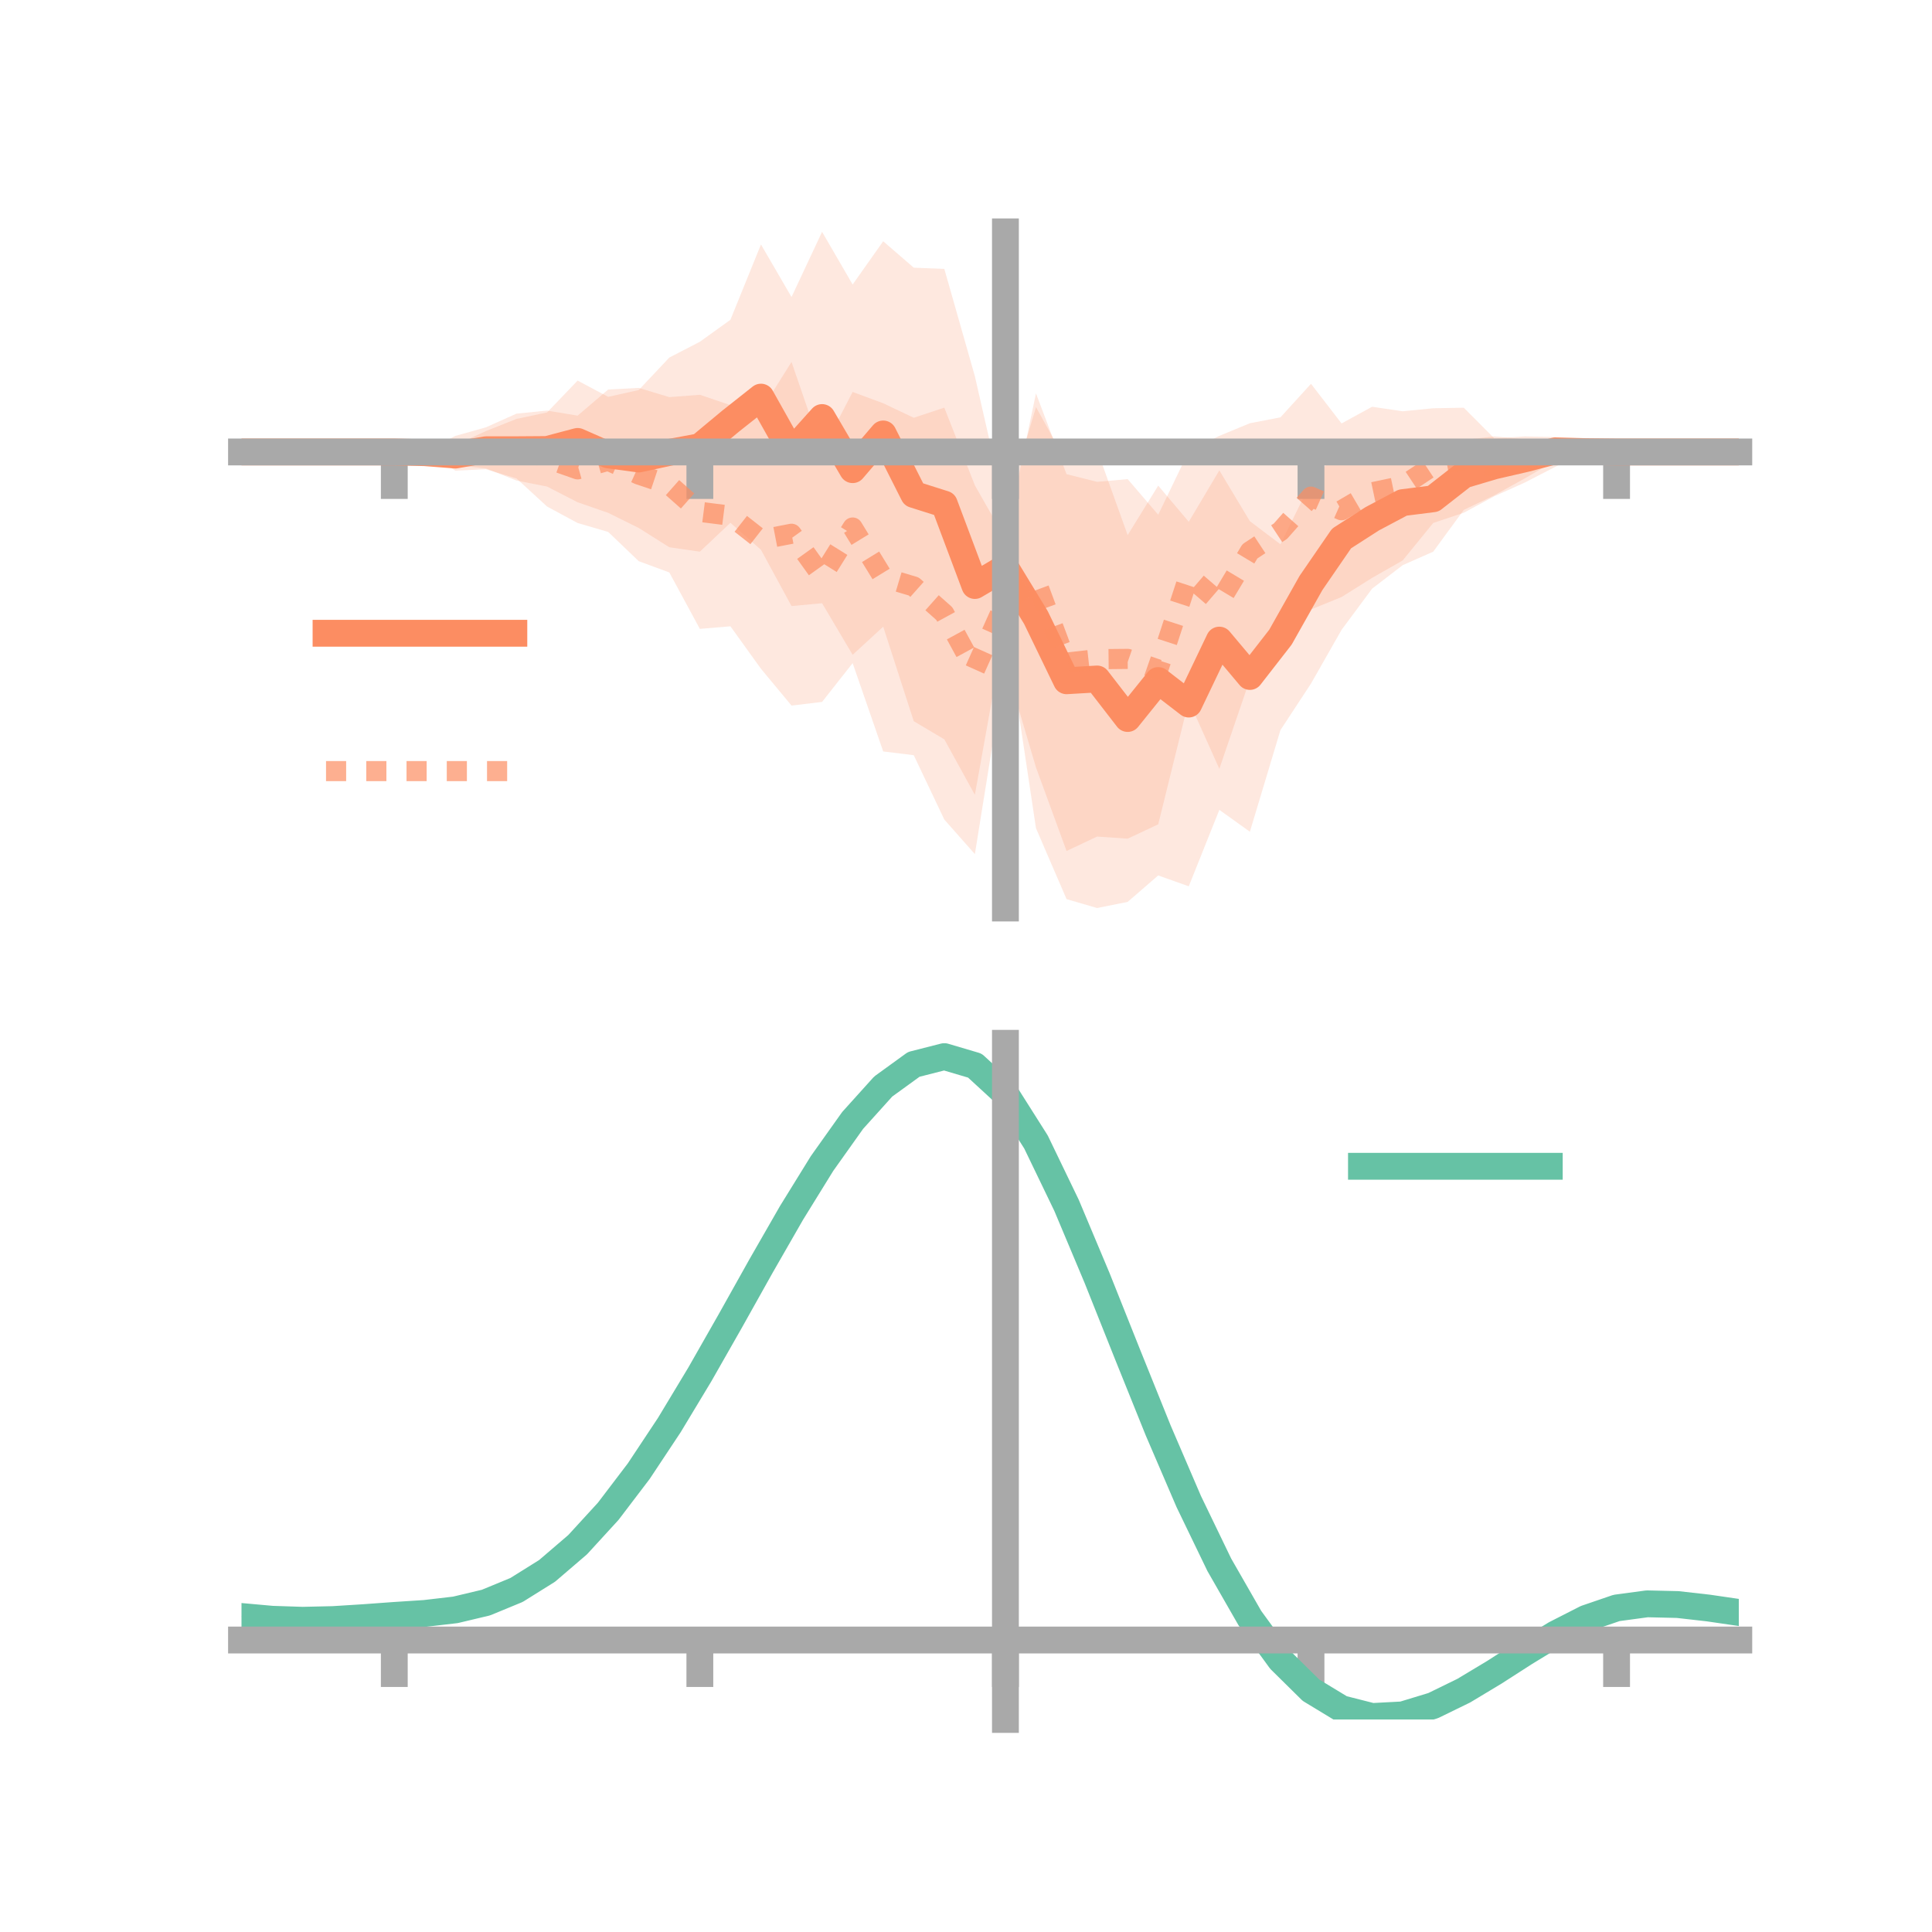 <?xml version="1.0" encoding="utf-8" standalone="no"?>
<!DOCTYPE svg PUBLIC "-//W3C//DTD SVG 1.1//EN"
  "http://www.w3.org/Graphics/SVG/1.1/DTD/svg11.dtd">
<!-- Created with matplotlib (https://matplotlib.org/) -->
<svg height="144pt" version="1.1" viewBox="0 0 144 144" width="144pt" xmlns="http://www.w3.org/2000/svg" xmlns:xlink="http://www.w3.org/1999/xlink">
 <defs>
  <style type="text/css">*{stroke-linecap:butt;stroke-linejoin:round;}</style>
 </defs>
 <g id="figure_1">
  <g id="patch_1">
   <path d="M 0 144 
L 144 144 
L 144 0 
L 0 0 
z
" style="fill:none;"/>
  </g>
  <g id="axes_1">
   <g id="patch_2">
    <path d="M 18 67.68 
L 129.6 67.68 
L 129.6 17.28 
L 18 17.28 
z
" style="fill:none;"/>
   </g>
   <g id="PolyCollection_1">
    <path clip-path="url(#pde6e21930c)" d="M 18 33.686 
L 18 33.686 
L 20.278 33.686 
L 22.555 33.686 
L 24.833 33.686 
L 27.11 33.686 
L 29.388 33.686 
L 31.665 33.477 
L 33.943 33.17 
L 36.22 32.128 
L 38.498 31.223 
L 40.776 30.742 
L 43.053 28.366 
L 45.331 29.579 
L 47.608 29.071 
L 49.886 26.651 
L 52.163 25.474 
L 54.441 23.836 
L 56.718 18.221 
L 58.996 22.139 
L 61.273 17.28 
L 63.551 21.206 
L 65.829 17.981 
L 68.106 19.952 
L 70.384 20.041 
L 72.661 28.039 
L 74.939 38.028 
L 77.216 30.338 
L 79.494 34.464 
L 81.771 33.535 
L 84.049 39.885 
L 86.327 36.196 
L 88.604 38.892 
L 90.882 35.059 
L 93.159 38.847 
L 95.437 40.567 
L 97.714 35.949 
L 99.992 33.324 
L 102.269 33.468 
L 104.547 32.8 
L 106.824 33.232 
L 109.102 32.788 
L 111.38 32.526 
L 113.657 32.743 
L 115.935 32.875 
L 118.212 33.527 
L 120.49 33.686 
L 122.767 33.686 
L 125.045 33.686 
L 127.322 33.686 
L 129.6 33.686 
L 129.6 33.686 
L 129.6 33.686 
L 127.322 33.686 
L 125.045 33.686 
L 122.767 33.686 
L 120.49 33.686 
L 118.212 33.8 
L 115.935 34.327 
L 113.657 35.652 
L 111.38 36.916 
L 109.102 38.004 
L 106.824 41.118 
L 104.547 42.125 
L 102.269 43.875 
L 99.992 46.946 
L 97.714 50.949 
L 95.437 54.418 
L 93.159 61.993 
L 90.882 60.361 
L 88.604 66.06 
L 86.327 65.251 
L 84.049 67.221 
L 81.771 67.68 
L 79.494 67.015 
L 77.216 61.73 
L 74.939 46.562 
L 72.661 59.242 
L 70.384 55.106 
L 68.106 53.754 
L 65.829 46.709 
L 63.551 48.805 
L 61.273 44.961 
L 58.996 45.172 
L 56.718 40.978 
L 54.441 38.966 
L 52.163 41.119 
L 49.886 40.789 
L 47.608 39.352 
L 45.331 38.225 
L 43.053 37.436 
L 40.776 36.266 
L 38.498 35.816 
L 36.22 34.917 
L 33.943 34.665 
L 31.665 34.002 
L 29.388 33.686 
L 27.11 33.686 
L 24.833 33.686 
L 22.555 33.686 
L 20.278 33.686 
L 18 33.686 
z
" style="fill:#fc8d62;fill-opacity:0.2;"/>
   </g>
   <g id="PolyCollection_2">
    <path clip-path="url(#pde6e21930c)" d="M 18 33.686 
L 18 33.686 
L 20.278 33.686 
L 22.555 33.686 
L 24.833 33.686 
L 27.11 33.686 
L 29.388 33.686 
L 31.665 33.683 
L 33.943 32.489 
L 36.22 31.85 
L 38.498 30.83 
L 40.776 30.603 
L 43.053 30.98 
L 45.331 29.033 
L 47.608 28.911 
L 49.886 29.599 
L 52.163 29.425 
L 54.441 30.195 
L 56.718 30.602 
L 58.996 26.978 
L 61.273 33.61 
L 63.551 29.213 
L 65.829 30.057 
L 68.106 31.137 
L 70.384 30.384 
L 72.661 36.174 
L 74.939 40.174 
L 77.216 29.321 
L 79.494 35.342 
L 81.771 35.914 
L 84.049 35.711 
L 86.327 38.366 
L 88.604 33.636 
L 90.882 32.487 
L 93.159 31.546 
L 95.437 31.107 
L 97.714 28.607 
L 99.992 31.561 
L 102.269 30.317 
L 104.547 30.655 
L 106.824 30.429 
L 109.102 30.388 
L 111.38 32.676 
L 113.657 32.528 
L 115.935 32.578 
L 118.212 33.685 
L 120.49 33.686 
L 122.767 33.686 
L 125.045 33.686 
L 127.322 33.686 
L 129.6 33.686 
L 129.6 33.686 
L 129.6 33.686 
L 127.322 33.686 
L 125.045 33.686 
L 122.767 33.686 
L 120.49 33.686 
L 118.212 33.687 
L 115.935 34.787 
L 113.657 35.964 
L 111.38 36.985 
L 109.102 38.219 
L 106.824 38.98 
L 104.547 41.774 
L 102.269 43.072 
L 99.992 44.498 
L 97.714 45.426 
L 95.437 48.078 
L 93.159 50.64 
L 90.882 57.303 
L 88.604 52.226 
L 86.327 61.441 
L 84.049 62.509 
L 81.771 62.353 
L 79.494 63.428 
L 77.216 57.199 
L 74.939 49.502 
L 72.661 63.659 
L 70.384 61.086 
L 68.106 56.288 
L 65.829 56.009 
L 63.551 49.425 
L 61.273 52.317 
L 58.996 52.59 
L 56.718 49.847 
L 54.441 46.68 
L 52.163 46.873 
L 49.886 42.667 
L 47.608 41.827 
L 45.331 39.647 
L 43.053 38.983 
L 40.776 37.754 
L 38.498 35.662 
L 36.22 34.974 
L 33.943 35.08 
L 31.665 33.69 
L 29.388 33.686 
L 27.11 33.686 
L 24.833 33.686 
L 22.555 33.686 
L 20.278 33.686 
L 18 33.686 
z
" style="fill:#fc8d62;fill-opacity:0.2;"/>
   </g>
   <g id="matplotlib.axis_1">
    <g id="xtick_1">
     <g id="line2d_1">
      <defs>
       <path d="M 0 0 
L 0 3.5 
" id="m935693fd7e" style="stroke:#a9a9a9;stroke-width:2;"/>
      </defs>
      <g>
       <use style="fill:#a9a9a9;stroke:#a9a9a9;stroke-width:2;" x="29.388" xlink:href="#m935693fd7e" y="33.686"/>
      </g>
     </g>
    </g>
    <g id="xtick_2">
     <g id="line2d_2">
      <g>
       <use style="fill:#a9a9a9;stroke:#a9a9a9;stroke-width:2;" x="52.163" xlink:href="#m935693fd7e" y="33.686"/>
      </g>
     </g>
    </g>
    <g id="xtick_3">
     <g id="line2d_3">
      <g>
       <use style="fill:#a9a9a9;stroke:#a9a9a9;stroke-width:2;" x="74.939" xlink:href="#m935693fd7e" y="33.686"/>
      </g>
     </g>
    </g>
    <g id="xtick_4">
     <g id="line2d_4">
      <g>
       <use style="fill:#a9a9a9;stroke:#a9a9a9;stroke-width:2;" x="97.714" xlink:href="#m935693fd7e" y="33.686"/>
      </g>
     </g>
    </g>
    <g id="xtick_5">
     <g id="line2d_5">
      <g>
       <use style="fill:#a9a9a9;stroke:#a9a9a9;stroke-width:2;" x="120.49" xlink:href="#m935693fd7e" y="33.686"/>
      </g>
     </g>
    </g>
   </g>
   <g id="matplotlib.axis_2"/>
   <g id="line2d_6">
    <path clip-path="url(#pde6e21930c)" d="M 18 33.686 
L 20.278 33.686 
L 22.555 33.686 
L 24.833 33.686 
L 27.11 33.686 
L 29.388 33.686 
L 31.665 33.739 
L 33.943 33.917 
L 36.22 33.522 
L 38.498 33.52 
L 40.776 33.504 
L 43.053 32.901 
L 45.331 33.902 
L 47.608 34.212 
L 49.886 33.72 
L 52.163 33.296 
L 54.441 31.401 
L 56.718 29.599 
L 58.996 33.656 
L 61.273 31.121 
L 63.551 35.006 
L 65.829 32.345 
L 68.106 36.853 
L 70.384 37.574 
L 72.661 43.64 
L 74.939 42.295 
L 77.216 46.034 
L 79.494 50.74 
L 81.771 50.607 
L 84.049 53.553 
L 86.327 50.723 
L 88.604 52.476 
L 90.882 47.71 
L 93.159 50.42 
L 95.437 47.492 
L 97.714 43.449 
L 99.992 40.135 
L 102.269 38.672 
L 104.547 37.463 
L 106.824 37.175 
L 109.102 35.396 
L 111.38 34.721 
L 113.657 34.197 
L 115.935 33.601 
L 118.212 33.663 
L 120.49 33.686 
L 122.767 33.686 
L 125.045 33.686 
L 127.322 33.686 
L 129.6 33.686 
" style="fill:none;stroke:#fc8d62;stroke-linecap:square;stroke-width:2;"/>
   </g>
   <g id="line2d_7">
    <path clip-path="url(#pde6e21930c)" d="M 18 33.686 
L 20.278 33.686 
L 22.555 33.686 
L 24.833 33.686 
L 27.11 33.686 
L 29.388 33.686 
L 31.665 33.687 
L 33.943 33.785 
L 36.22 33.412 
L 38.498 33.246 
L 40.776 34.179 
L 43.053 34.982 
L 45.331 34.34 
L 47.608 35.369 
L 49.886 36.133 
L 52.163 38.149 
L 54.441 38.437 
L 56.718 40.224 
L 58.996 39.784 
L 61.273 42.963 
L 63.551 39.319 
L 65.829 43.033 
L 68.106 43.712 
L 70.384 45.735 
L 72.661 49.917 
L 74.939 44.838 
L 77.216 43.26 
L 79.494 49.385 
L 81.771 49.133 
L 84.049 49.11 
L 86.327 49.904 
L 88.604 42.931 
L 90.882 44.895 
L 93.159 41.093 
L 95.437 39.592 
L 97.714 37.017 
L 99.992 38.03 
L 102.269 36.695 
L 104.547 36.215 
L 106.824 34.705 
L 109.102 34.303 
L 111.38 34.83 
L 113.657 34.246 
L 115.935 33.682 
L 118.212 33.686 
L 120.49 33.686 
L 122.767 33.686 
L 125.045 33.686 
L 127.322 33.686 
L 129.6 33.686 
" style="fill:none;stroke:#fc8d62;stroke-dasharray:1.5,1.5;stroke-dashoffset:0;stroke-opacity:0.7;stroke-width:1.5;"/>
   </g>
   <g id="patch_3">
    <path d="M 74.939 67.68 
L 74.939 17.28 
" style="fill:none;stroke:#a9a9a9;stroke-linecap:square;stroke-linejoin:miter;stroke-width:2;"/>
   </g>
   <g id="patch_4">
    <path d="M 129.6 67.68 
L 129.6 17.28 
" style="fill:none;"/>
   </g>
   <g id="patch_5">
    <path d="M 18 33.686 
L 129.6 33.686 
" style="fill:none;stroke:#a9a9a9;stroke-linecap:square;stroke-linejoin:miter;stroke-width:2;"/>
   </g>
   <g id="patch_6">
    <path d="M 18 17.28 
L 129.6 17.28 
" style="fill:none;"/>
   </g>
   <g id="legend_1">
    <g id="line2d_8">
     <path d="M 24.3 47.2 
L 38.3 47.2 
" style="fill:none;stroke:#fc8d62;stroke-linecap:square;stroke-width:2;"/>
    </g>
    <g id="line2d_9"/>
    <g id="text_1">
     <!--   -->
     <g transform="translate(43.9 49.65)scale(0.07 -0.07)">
      <defs>
       <path id="DejaVuSans-32"/>
      </defs>
      <use xlink:href="#DejaVuSans-32"/>
     </g>
    </g>
    <g id="line2d_10">
     <path d="M 24.3 57.474 
L 38.3 57.474 
" style="fill:none;stroke:#fc8d62;stroke-dasharray:1.5,1.5;stroke-dashoffset:0;stroke-opacity:0.7;stroke-width:1.5;"/>
    </g>
    <g id="line2d_11"/>
    <g id="text_2">
     <!--   -->
     <g transform="translate(43.9 59.924)scale(0.07 -0.07)">
      <use xlink:href="#DejaVuSans-32"/>
     </g>
    </g>
   </g>
  </g>
  <g id="axes_2">
   <g id="patch_7">
    <path d="M 18 128.16 
L 129.6 128.16 
L 129.6 77.76 
L 18 77.76 
z
" style="fill:none;"/>
   </g>
   <g id="PolyCollection_3">
    <path clip-path="url(#pb70a814eab)" d="M 18 120.526 
L 18 120.444 
L 20.278 120.66 
L 22.555 120.737 
L 24.833 120.678 
L 27.11 120.526 
L 29.388 120.351 
L 31.665 120.198 
L 33.943 119.926 
L 36.22 119.378 
L 38.498 118.426 
L 40.776 116.98 
L 43.053 114.988 
L 45.331 112.442 
L 47.608 109.373 
L 49.886 105.851 
L 52.163 101.975 
L 54.441 97.876 
L 56.718 93.709 
L 58.996 89.647 
L 61.273 85.88 
L 63.551 82.607 
L 65.829 80.03 
L 68.106 78.349 
L 70.384 77.76 
L 72.661 78.448 
L 74.939 80.579 
L 77.216 84.232 
L 79.494 89.028 
L 81.771 94.531 
L 84.049 100.334 
L 86.327 106.079 
L 88.604 111.467 
L 90.882 116.263 
L 93.159 120.299 
L 95.437 123.471 
L 97.714 125.742 
L 99.992 127.133 
L 102.269 127.717 
L 104.547 127.602 
L 106.824 126.922 
L 109.102 125.83 
L 111.38 124.486 
L 113.657 123.051 
L 115.935 121.684 
L 118.212 120.538 
L 120.49 119.763 
L 122.767 119.458 
L 125.045 119.516 
L 127.322 119.784 
L 129.6 120.128 
L 129.6 120.237 
L 129.6 120.237 
L 127.322 119.918 
L 125.045 119.669 
L 122.767 119.622 
L 120.49 119.931 
L 118.212 120.716 
L 115.935 121.892 
L 113.657 123.307 
L 111.38 124.798 
L 109.102 126.194 
L 106.824 127.326 
L 104.547 128.031 
L 102.269 128.16 
L 99.992 127.586 
L 97.714 126.216 
L 95.437 123.995 
L 93.159 120.912 
L 90.882 117.006 
L 88.604 112.371 
L 86.327 107.162 
L 84.049 101.605 
L 81.771 95.985 
L 79.494 90.651 
L 77.216 86.001 
L 74.939 82.461 
L 72.661 80.402 
L 70.384 79.744 
L 68.106 80.317 
L 65.829 81.938 
L 63.551 84.415 
L 61.273 87.552 
L 58.996 91.155 
L 56.718 95.032 
L 54.441 99.002 
L 52.163 102.902 
L 49.886 106.586 
L 47.608 109.933 
L 45.331 112.85 
L 43.053 115.278 
L 40.776 117.189 
L 38.498 118.589 
L 36.22 119.518 
L 33.943 120.054 
L 31.665 120.315 
L 29.388 120.456 
L 27.11 120.614 
L 24.833 120.747 
L 22.555 120.793 
L 20.278 120.72 
L 18 120.526 
z
" style="fill:#66c2a5;fill-opacity:0.2;"/>
   </g>
   <g id="matplotlib.axis_3">
    <g id="xtick_6">
     <g id="line2d_12">
      <g>
       <use style="fill:#a9a9a9;stroke:#a9a9a9;stroke-width:2;" x="29.388" xlink:href="#m935693fd7e" y="122.237"/>
      </g>
     </g>
    </g>
    <g id="xtick_7">
     <g id="line2d_13">
      <g>
       <use style="fill:#a9a9a9;stroke:#a9a9a9;stroke-width:2;" x="52.163" xlink:href="#m935693fd7e" y="122.237"/>
      </g>
     </g>
    </g>
    <g id="xtick_8">
     <g id="line2d_14">
      <g>
       <use style="fill:#a9a9a9;stroke:#a9a9a9;stroke-width:2;" x="74.939" xlink:href="#m935693fd7e" y="122.237"/>
      </g>
     </g>
    </g>
    <g id="xtick_9">
     <g id="line2d_15">
      <g>
       <use style="fill:#a9a9a9;stroke:#a9a9a9;stroke-width:2;" x="97.714" xlink:href="#m935693fd7e" y="122.237"/>
      </g>
     </g>
    </g>
    <g id="xtick_10">
     <g id="line2d_16">
      <g>
       <use style="fill:#a9a9a9;stroke:#a9a9a9;stroke-width:2;" x="120.49" xlink:href="#m935693fd7e" y="122.237"/>
      </g>
     </g>
    </g>
   </g>
   <g id="matplotlib.axis_4"/>
   <g id="line2d_17">
    <path clip-path="url(#pb70a814eab)" d="M 18 120.485 
L 20.278 120.69 
L 22.555 120.765 
L 24.833 120.713 
L 27.11 120.57 
L 29.388 120.404 
L 31.665 120.256 
L 33.943 119.99 
L 36.22 119.448 
L 38.498 118.508 
L 40.776 117.085 
L 43.053 115.133 
L 45.331 112.646 
L 47.608 109.653 
L 49.886 106.218 
L 52.163 102.439 
L 54.441 98.439 
L 56.718 94.37 
L 58.996 90.401 
L 61.273 86.716 
L 63.551 83.511 
L 65.829 80.984 
L 68.106 79.333 
L 70.384 78.752 
L 72.661 79.425 
L 74.939 81.52 
L 77.216 85.116 
L 79.494 89.84 
L 81.771 95.258 
L 84.049 100.969 
L 86.327 106.621 
L 88.604 111.919 
L 90.882 116.635 
L 93.159 120.606 
L 95.437 123.733 
L 97.714 125.979 
L 99.992 127.36 
L 102.269 127.938 
L 104.547 127.817 
L 106.824 127.124 
L 109.102 126.012 
L 111.38 124.642 
L 113.657 123.179 
L 115.935 121.788 
L 118.212 120.627 
L 120.49 119.847 
L 122.767 119.54 
L 125.045 119.593 
L 127.322 119.851 
L 129.6 120.183 
" style="fill:none;stroke:#66c2a5;stroke-linecap:square;stroke-width:2;"/>
   </g>
   <g id="patch_8">
    <path d="M 74.939 128.16 
L 74.939 77.76 
" style="fill:none;stroke:#a9a9a9;stroke-linecap:square;stroke-linejoin:miter;stroke-width:2;"/>
   </g>
   <g id="patch_9">
    <path d="M 129.6 128.16 
L 129.6 77.76 
" style="fill:none;"/>
   </g>
   <g id="patch_10">
    <path d="M 18 122.237 
L 129.6 122.237 
" style="fill:none;stroke:#a9a9a9;stroke-linecap:square;stroke-linejoin:miter;stroke-width:2;"/>
   </g>
   <g id="patch_11">
    <path d="M 18 77.76 
L 129.6 77.76 
" style="fill:none;"/>
   </g>
   <g id="legend_2">
    <g id="line2d_18">
     <path d="M 101.475 86.929 
L 115.475 86.929 
" style="fill:none;stroke:#66c2a5;stroke-linecap:square;stroke-width:2;"/>
    </g>
    <g id="line2d_19"/>
    <g id="text_3">
     <!--   -->
     <g transform="translate(121.075 89.379)scale(0.07 -0.07)">
      <use xlink:href="#DejaVuSans-32"/>
     </g>
    </g>
   </g>
  </g>
 </g>
 <defs>
  <clipPath id="pde6e21930c">
   <rect height="50.4" width="111.6" x="18" y="17.28"/>
  </clipPath>
  <clipPath id="pb70a814eab">
   <rect height="50.4" width="111.6" x="18" y="77.76"/>
  </clipPath>
 </defs>
</svg>

